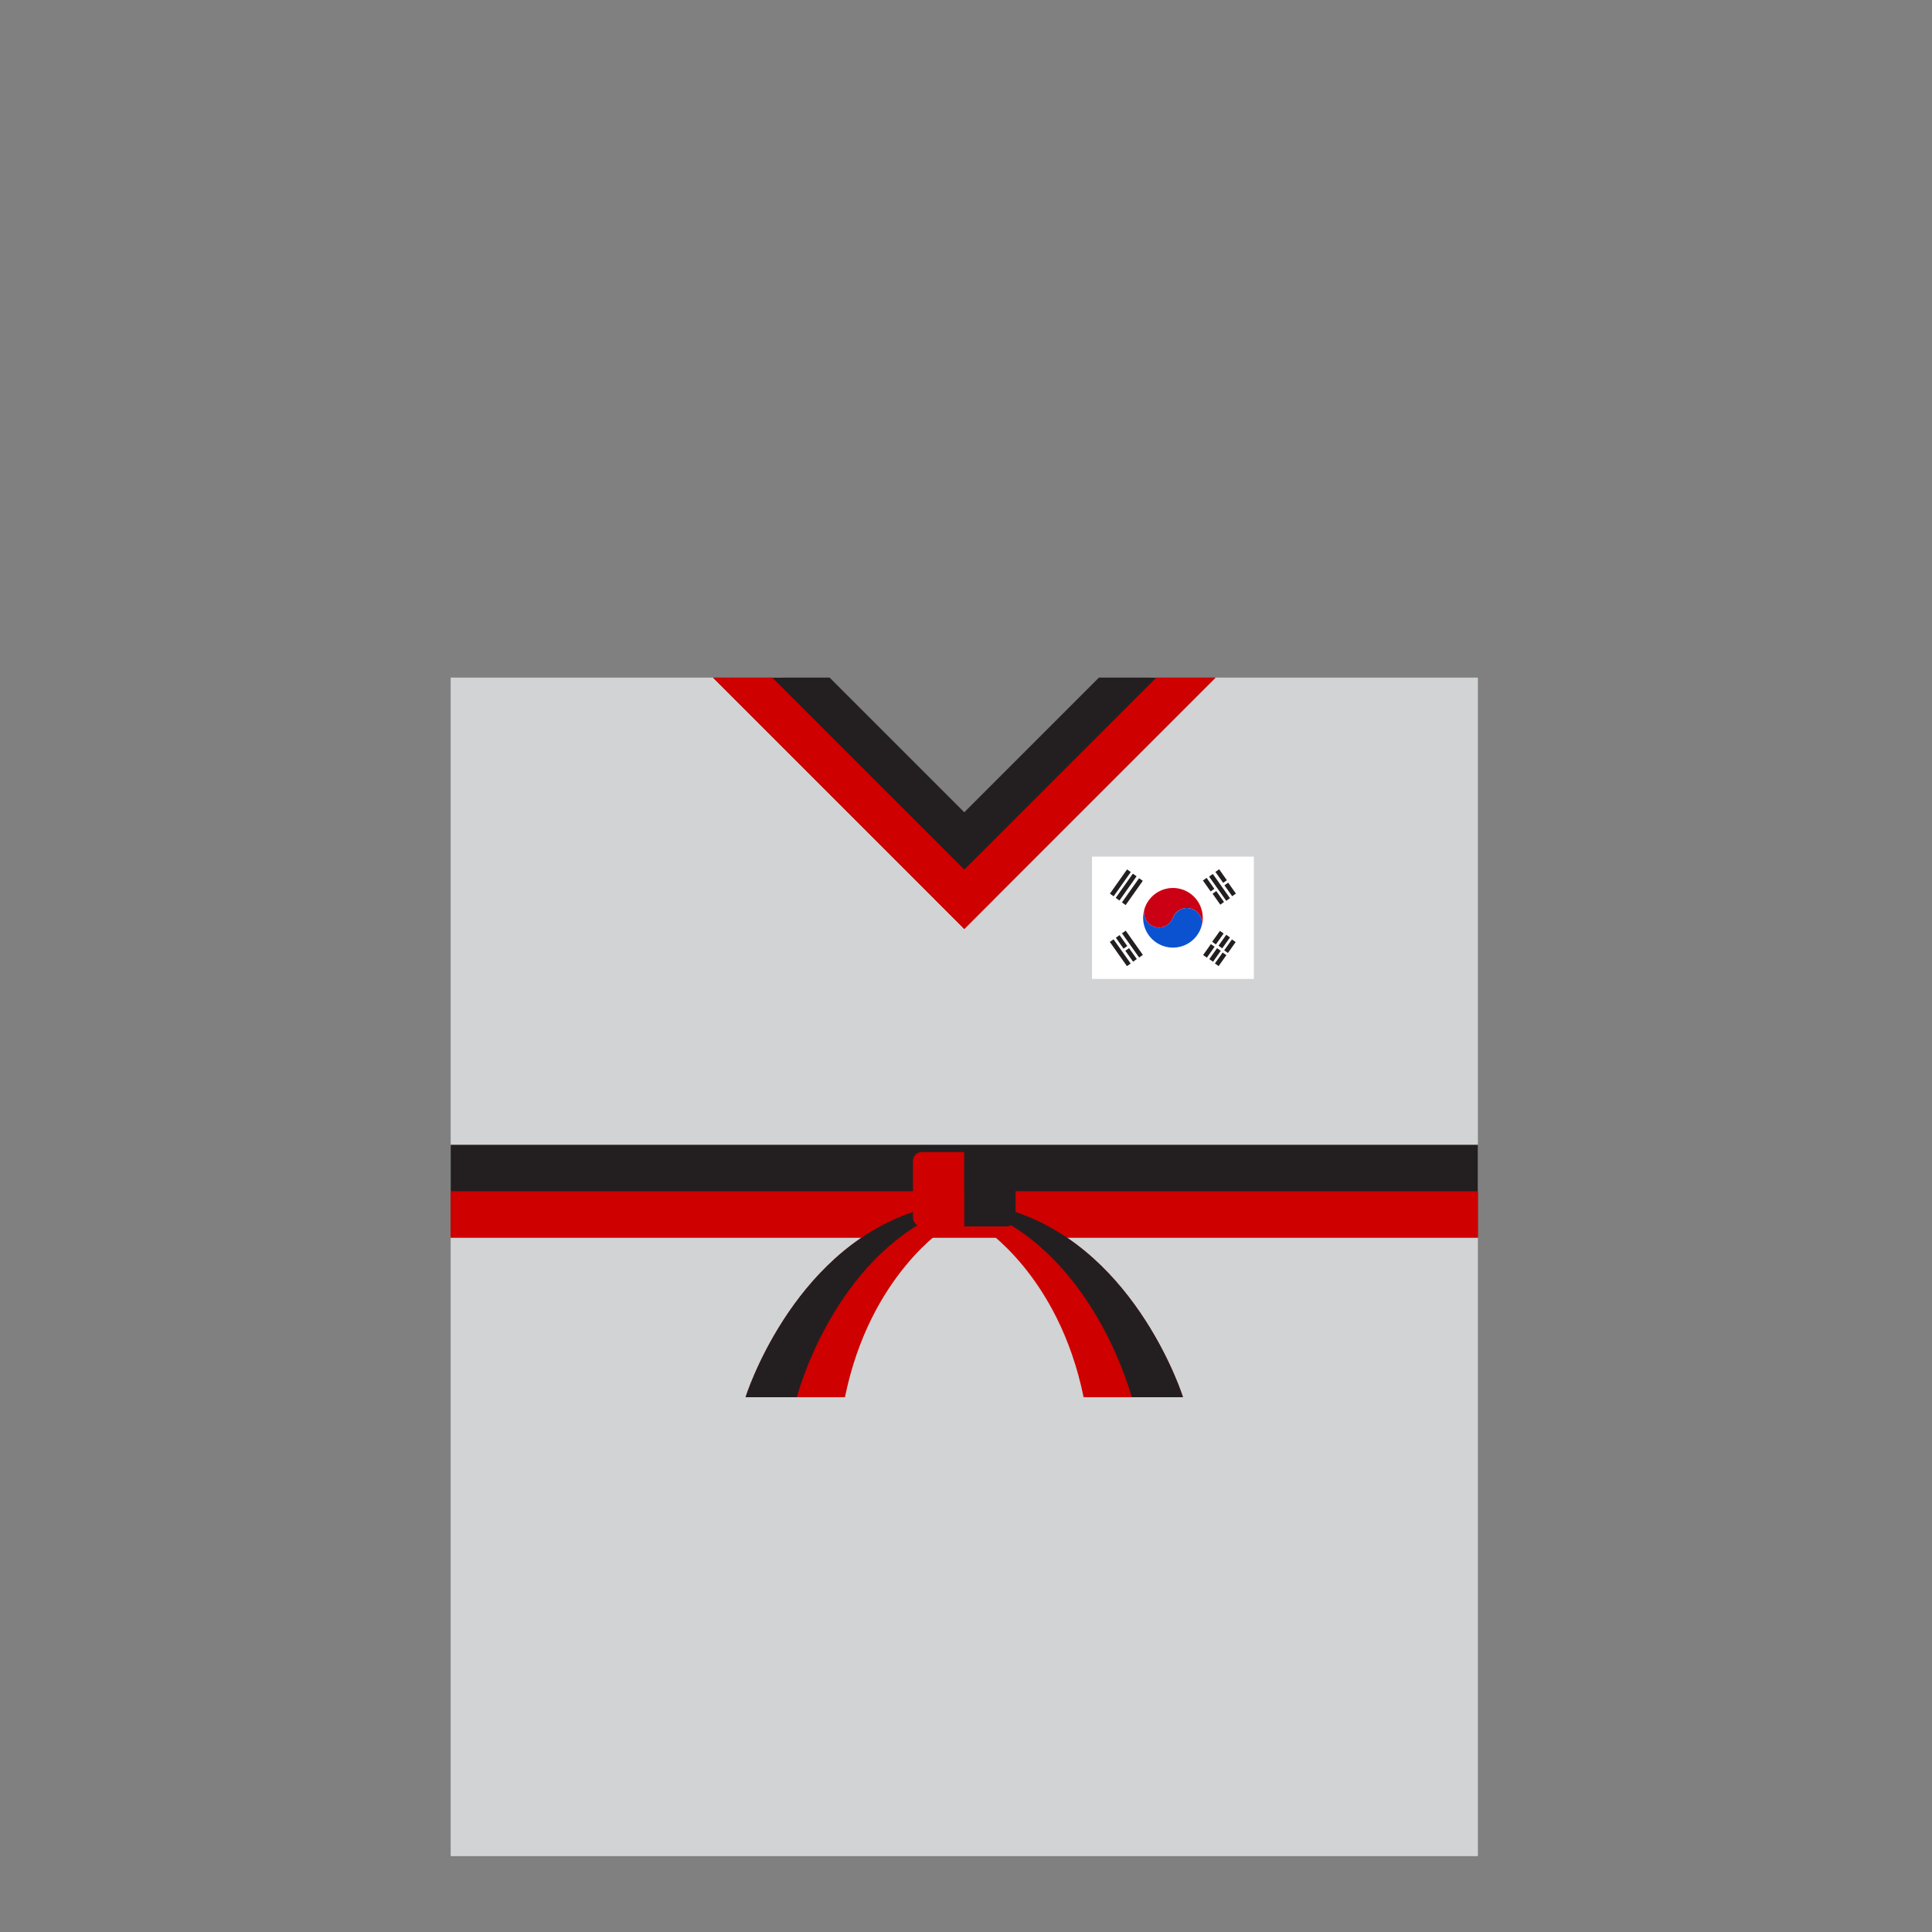 <?xml version="1.0" encoding="utf-8"?>
<!-- Generator: Adobe Illustrator 14.0.0, SVG Export Plug-In . SVG Version: 6.00 Build 43363)  -->
<!DOCTYPE svg PUBLIC "-//W3C//DTD SVG 1.1//EN" "http://www.w3.org/Graphics/SVG/1.1/DTD/svg11.dtd">
<svg version="1.1" id="content" xmlns="http://www.w3.org/2000/svg" xmlns:xlink="http://www.w3.org/1999/xlink" x="0px" y="0px"
	 width="500px" height="500px" viewBox="0 0 500 500" enable-background="new 0 0 500 500" xml:space="preserve">
<rect x="0" y="0" width="500" height="500" fill="#808080" stroke="none"/>
<rect id="position" x="0.5" y="0.5" display="none" fill="none" stroke="#000000" width="499" height="499"/>
<g id="body">
	<g>
		<polygon id="shirt" fill="#D1D3D4" points="382.48,480.375 116.631,480.375 116.631,175.365 202.5,175.365 249.833,219.833 
			297.834,175.365 382.48,175.365 		"/>
		<rect id="shirt_4_" x="116.631" y="296.272" fill="#231F20" width="265.852" height="24.01"/>
		<rect id="shirt_1_" x="116.631" y="308.277" fill="#CE0000" width="265.852" height="12.005"/>
		<polygon fill="#231F20" points="284.402,175.365 249.557,210.214 214.708,175.365 184.575,175.365 184.557,175.385 
			249.557,240.385 314.557,175.385 314.536,175.365 		"/>
		<polygon fill="#CE0000" points="314.536,175.365 299.202,175.365 299.223,175.385 241.89,232.719 249.557,240.385 
			314.557,175.385 		"/>
		<polygon fill="#CE0000" points="184.575,175.365 199.909,175.365 199.89,175.385 257.223,232.719 249.555,240.385 
			184.556,175.385 		"/>
		<rect x="286.116" y="223.808" fill="#231F20" width="36.027" height="27.365"/>
		<path fill="#FFFFFF" d="M282.607,221.698v31.651H324.5v-31.651H282.607z M315.513,224.968l2.003,2.829l-0.964,0.683l-2.003-2.829
			L315.513,224.968z M313.878,226.182l4.434,6.265l-0.964,0.683l-4.435-6.266L313.878,226.182z M315.713,240.908l0.964,0.684
			l-2.007,2.828l-0.964-0.684L315.713,240.908z M313.81,231.288l0.963-0.679l1.996,2.83l-0.963,0.679L313.81,231.288z
			 M317.356,241.918l0.964,0.683l-2.004,2.83l-0.964-0.683L317.356,241.918z M295.755,227.966l-4.437,6.263l-0.965-0.684
			l4.438-6.263L295.755,227.966z M294.147,226.785l-4.435,6.263l-0.964-0.683l4.435-6.263L294.147,226.785z M291.743,244.832
			l-0.964,0.683l-2.001-2.828l0.965-0.682L291.743,244.832z M291.681,225.006l0.964,0.682l-4.437,6.266l-0.963-0.682
			L291.681,225.006z M291.658,250.039l-4.432-6.262l0.962-0.681l4.432,6.263L291.658,250.039z M293.243,248.885l-2.003-2.828
			l0.962-0.682l2.004,2.828L293.243,248.885z M294.808,247.804l-4.436-6.264l0.964-0.683l4.436,6.264L294.808,247.804z
			 M312.275,227.197l2.001,2.831l-0.96,0.678l-2.001-2.831L312.275,227.197z M311.373,247.159l2.002-2.828l0.965,0.683l-2.002,2.828
			L311.373,247.159z M312.973,248.215l2.004-2.828l0.964,0.683l-2.004,2.828L312.973,248.215z M315.38,250.022l-0.964-0.684
			l2.008-2.829l0.963,0.683L315.38,250.022z M317.785,246.634l-0.965-0.682l2.002-2.83l0.965,0.682L317.785,246.634z
			 M318.888,231.939l-2.001-2.826l0.964-0.683l2.001,2.826L318.888,231.939z"/>
		<g>
			<g>
				<path fill="#CC0014" d="M308.511,235.238c1.999,0.739,3.021,2.958,2.282,4.959c1.479-4.001-0.569-8.44-4.566-9.915
					c-4.002-1.477-8.439,0.567-9.916,4.568c-0.74,1.999,0.284,4.218,2.286,4.957c1.995,0.738,4.214-0.279,4.956-2.28
					C304.291,235.525,306.511,234.501,308.511,235.238z"/>
				<path fill="#0B52D1" d="M298.597,239.806c-1.999-0.737-3.022-2.958-2.283-4.957c-1.479,3.998,0.57,8.44,4.569,9.913
					c3.997,1.48,8.44-0.568,9.911-4.566c0.747-2.001-0.277-4.22-2.279-4.959c-2.004-0.737-4.221,0.285-4.96,2.286
					C302.815,239.523,300.596,240.545,298.597,239.806z"/>
			</g>
		</g>
		<g>
			<g>
				<path fill="#CE0000" d="M245.225,317.391c0,0-20.043,12.306-26.555,44.204c-25.219,0-25.72,0-25.72,0
					s11.663-37.245,43.325-47.935C244.222,316.168,245.225,317.391,245.225,317.391z"/>
				<path fill="#231F20" d="M240.769,315.206c-1.174-0.445-2.638-0.96-4.493-1.544c-31.663,10.688-43.325,47.935-43.325,47.935
					s0.332,0,13.276,0C206.226,361.595,214.668,328.731,240.769,315.206z"/>
			</g>
			<g>
				<path fill="#CE0000" d="M262.834,313.662c31.662,10.688,43.325,47.935,43.325,47.935s-0.501,0-25.721,0
					c-6.512-31.898-26.555-44.204-26.555-44.204S254.888,316.168,262.834,313.662z"/>
				<path fill="#231F20" d="M258.341,315.206c1.174-0.445,2.638-0.96,4.493-1.544c31.662,10.688,43.325,47.935,43.325,47.935
					s-0.333,0-13.276,0C292.883,361.595,284.44,328.731,258.341,315.206z"/>
			</g>
			<path fill="#CE0000" d="M249.554,298.145h-10.971c-1.273,0-2.309,1.034-2.309,2.308v14.631c0,1.273,1.034,2.309,2.309,2.309
				h10.971V298.145z"/>
			<path fill="#231F20" d="M249.554,298.145h10.971c1.273,0,2.309,1.034,2.309,2.308v14.631c0,1.273-1.034,2.309-2.309,2.309
				h-10.971V298.145z"/>
		</g>
	</g>
</g>
</svg>
